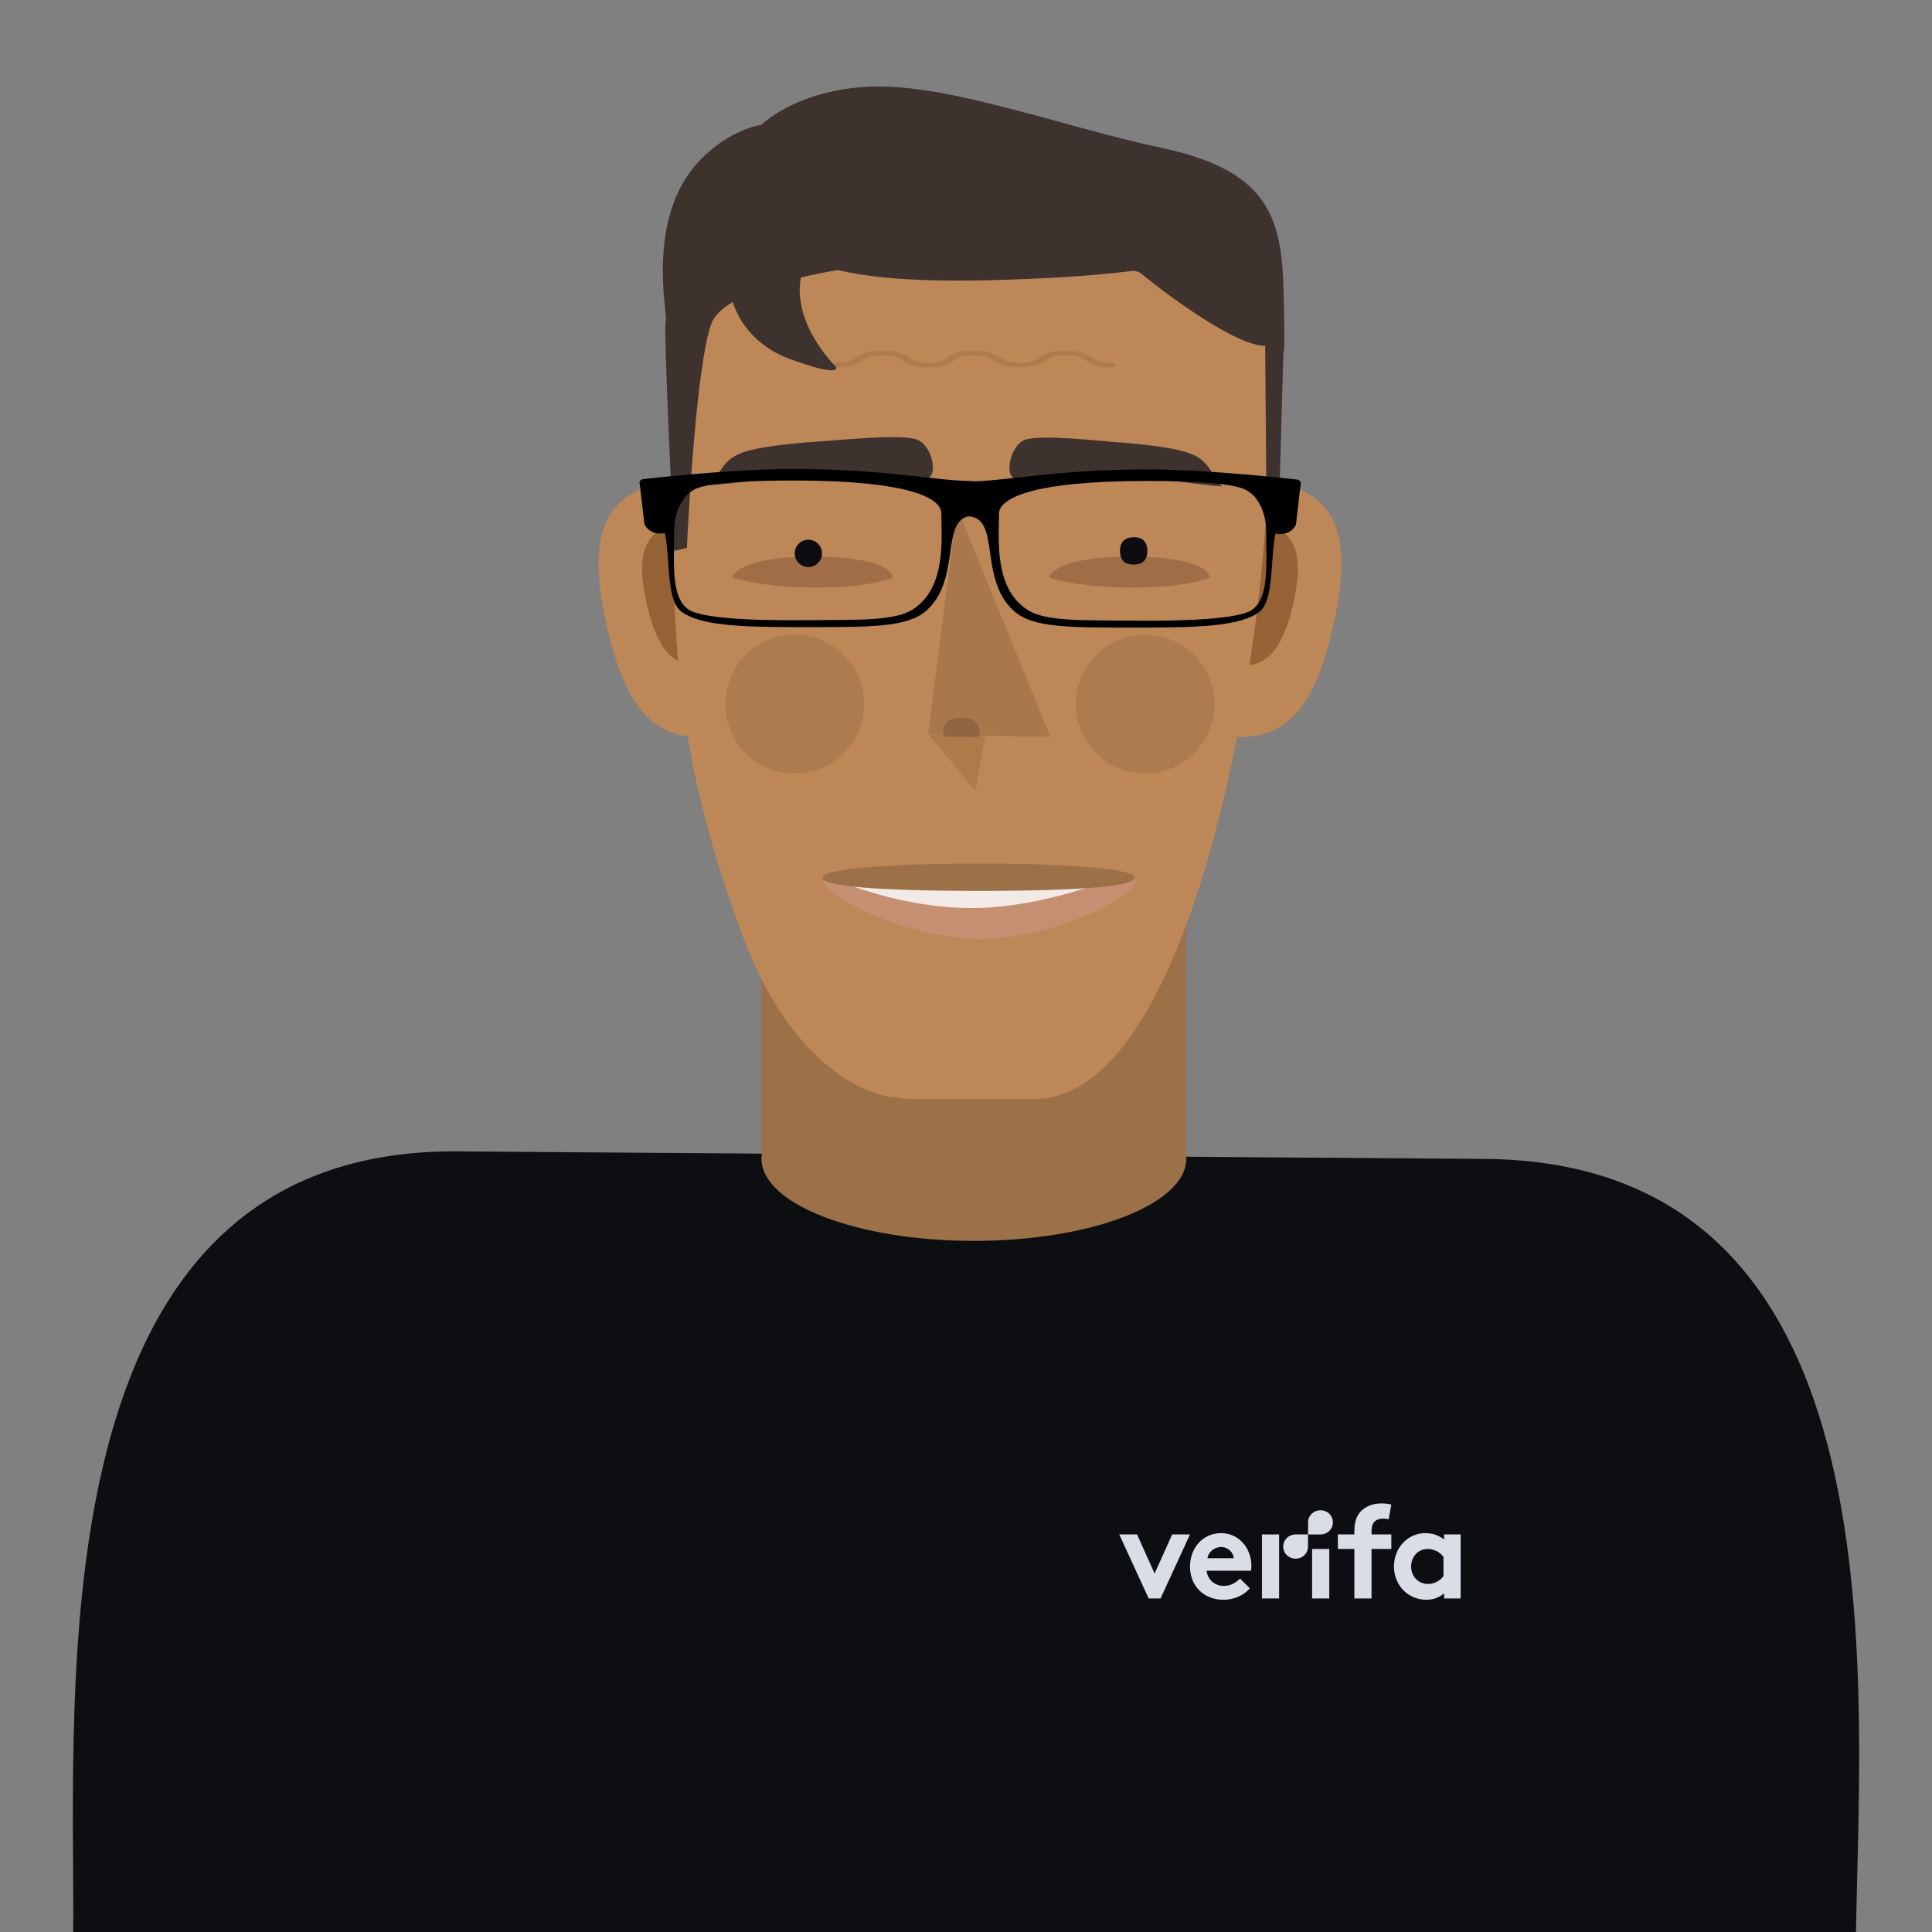 <?xml version="1.0" encoding="utf-8"?>
<!-- Generator: Adobe Illustrator 16.0.0, SVG Export Plug-In . SVG Version: 6.00 Build 0)  -->
<!DOCTYPE svg PUBLIC "-//W3C//DTD SVG 1.1//EN" "http://www.w3.org/Graphics/SVG/1.1/DTD/svg11.dtd">
<svg version="1.1" id="Layer_1" xmlns="http://www.w3.org/2000/svg" xmlns:xlink="http://www.w3.org/1999/xlink" x="0px" y="0px"
	 width="850.389px" height="850.391px" viewBox="0 0 850.389 850.391" enable-background="new 0 0 850.389 850.391"
	 xml:space="preserve">
<rect x="0" y="0" width="850.389" height="850.391" fill="#808080" stroke="none"/>
<g>
	<path fill="#BE8757" d="M322.597,323.064c-28.744,5.057-45.484-2.118-55.734-48.537c-9.885-44.916,2.255-58.741,30.999-63.797
		L322.597,323.064z"/>
	<path fill="#966235" d="M315.855,292.361c-16.08,2.824-25.555-1.116-31.317-27.195c-5.558-25.282,1.253-32.935,17.424-35.782
		L315.855,292.361z"/>
</g>
<g>
	<path fill="#BE8757" d="M556.035,210.707c28.744,5.057,40.884,18.905,30.999,63.82c-10.227,46.441-26.99,53.594-55.734,48.56
		L556.035,210.707z"/>
	<path fill="#966235" d="M551.912,229.361c16.172,2.847,23.005,10.5,17.425,35.805c-5.74,26.057-15.215,30.02-31.318,27.195
		L551.912,229.361z"/>
</g>
<polyline fill="#9D7148" points="522.144,530.605 335.193,530.605 335.193,310.332 522.144,310.332 "/>
<path fill="#0D0E12" d="M816.851,858.316l-784.61-5.854C33.037,742.246,15.067,506.781,199.9,506.781l451.843,3.325
	C842.52,510.106,817.649,748.077,816.851,858.316z"/>
<ellipse fill="#9D7148" cx="428.668" cy="510.015" rx="93.476" ry="36.169"/>
<path fill="#BE8757" d="M558.176,154.357c0-2.619-0.479-5.58-1.366-8.792c-7.357-51.02-62.613-90.651-129.69-90.651
	c-46.487,0-87.258,19.064-110.398,47.694c-8.838,9.248-13.985,20.066-16.946,32.047c-1.913,6.628-2.983,13.506-3.143,20.567
	c-1.526,19.52,0,40.975-0.296,62.955c-0.866,75.026,4.669,123.928,30.292,193.078c25.624,69.15,66.485,71.678,66.485,71.678
	s51.248,0.729,68.558-0.068C529.524,472.662,564.827,261.135,558.176,154.357z"/>
<polygon opacity="0.65" fill="#9D7148" enable-background="new    " points="421.242,223.485 462.401,324.454 408.488,323.338 "/>
<circle opacity="0.55" fill="#9D7148" enable-background="new    " cx="349.815" cy="309.922" r="30.566"/>
<ellipse opacity="0.55" fill="#9D7148" enable-background="new    " cx="504.013" cy="309.922" rx="30.566" ry="30.566"/>
<path fill="#BE8757" d="M454.246,469.678h-47.011c-14.987,0-27.241-12.254-27.241-27.24v-48.629
	c0-14.987,12.254-27.241,27.241-27.241h47.011c14.987,0,27.241,12.254,27.241,27.241v48.629
	C481.51,457.401,469.234,469.678,454.246,469.678z"/>
<path opacity="0.37" fill="#69452D" enable-background="new    " d="M322.233,254.21c0,0,1.571-9.202,36.056-9.202
	c34.483,0,34.825,9.202,34.825,9.202s-9.703,4.419-33.413,4.419C336.013,258.812,322.233,254.21,322.233,254.21z"/>
<path opacity="0.37" fill="#69452D" enable-background="new    " d="M461.671,254.21c0,0,1.572-9.202,36.056-9.202
	c34.484,0,34.825,9.202,34.825,9.202s-9.702,4.419-33.413,4.419C475.292,258.812,461.671,254.21,461.671,254.21z"/>
<path fill="#3E322F" d="M312.37,213.554c4.942-5.694,6.013-10.819,13.188-13.848c7.175-3.212,25.692-4.761,33.915-5.284
	c8.29-0.501,36.101-3.553,43.891-1.025c7.311,2.437,10.227,17.925,3.416,17.378c-0.41-0.023-4.556,0.433-4.965,0.41
	c-7.858-0.046-13.689-2.733-20.294-2.893c-6.97-0.342-13.689-0.183-20.591,0.136c-6.719,0.501-13.461,1.298-20.521,2.187
	C333.074,211.391,320.615,213.03,312.37,213.554z"/>
<path fill="#3E322F" d="M511.143,210.98c-6.72-0.888-13.12-1.731-19.52-2.255c-6.561-0.342-12.961-0.524-19.589-0.228
	c-6.286,0.137-11.82,2.802-19.291,2.825c-0.388,0.022-4.328-0.433-4.738-0.41c-6.491,0.546-3.712-14.964,3.212-17.356
	c7.448-2.46,33.846,0.683,41.727,1.207c7.858,0.57,25.441,2.187,32.252,5.421c6.833,3.075,7.858,8.177,12.573,13.894
	C529.956,213.531,518.089,211.846,511.143,210.98z"/>
<polygon opacity="0.37" fill="#966235" enable-background="new    " points="408.989,323.497 429.306,348.142 433.725,323.497 "/>
<path opacity="0.37" fill="#69452D" enable-background="new    " d="M431.219,322.153c0-4.077-2.756-6.172-8.018-6.172
	s-8.018,2.118-8.018,6.172c0,0.888,0.229,1.23,0.434,2.118l14.918,0.182C431.219,323.588,431.219,323.042,431.219,322.153z"/>
<path opacity="0.55" fill="#9D7148" enable-background="new    " d="M489.299,161.669c-6.9,0-9.384-1.663-11.524-3.029
	c-1.959-1.253-3.53-2.346-8.678-2.346s-6.72,1.093-8.679,2.346c-2.118,1.458-4.601,3.029-11.524,3.029s-9.384-1.663-11.525-3.029
	c-1.958-1.253-3.53-2.346-8.678-2.346s-6.719,1.093-8.678,2.346c-2.118,1.458-4.601,3.029-11.525,3.029
	c-6.901,0-9.384-1.663-11.524-3.029c-1.959-1.253-3.53-2.346-8.678-2.346s-6.72,1.093-8.679,2.346
	c-2.118,1.458-4.601,3.029-11.524,3.029c-1.07,0-1.776-0.501-1.776-0.979c0-0.592,0.888-0.979,1.776-0.979
	c5.147,0,6.719-1.093,8.678-2.346c2.118-1.458,4.601-3.029,11.525-3.029c6.924,0,9.384,1.663,11.524,3.029
	c1.959,1.252,3.53,2.346,8.678,2.346s6.72-1.093,8.679-2.346c2.118-1.458,4.601-3.029,11.524-3.029s9.384,1.663,11.525,3.029
	c1.959,1.252,3.53,2.346,8.678,2.346s6.719-0.979,8.678-2.346c2.118-1.458,4.601-3.029,11.525-3.029
	c6.924,0,9.384,1.663,11.524,3.029c1.959,1.252,3.53,2.346,8.678,2.346c1.071,0,1.777,0.501,1.777,0.979
	C491.076,161.19,490.37,161.669,489.299,161.669z"/>
<path opacity="0.12" fill="#846323" enable-background="new    " d="M291.324,215.331c0.023-1.48,0.023-2.938,0.023-4.418
	C291.256,213.736,291.324,215.331,291.324,215.331z"/>
<path opacity="0.12" fill="#846323" enable-background="new    " d="M564.896,209.705c0,0.159,0,0.296,0,0.41
	C564.896,210.001,564.896,209.864,564.896,209.705z"/>
<path opacity="0.12" fill="#846323" enable-background="new    " d="M564.896,210.138c0,0.364,0,0.569,0,0.569
	C564.941,210.593,564.896,210.411,564.896,210.138z"/>
<circle fill="#0D0C10" cx="355.805" cy="243.574" r="6.013"/>
<path fill="#0D0C10" d="M504.992,242.503c0,4.077-2.118,6.013-6.013,6.013c-4.077,0-6.013-2.119-6.013-6.013
	c0-3.872,2.118-6.013,6.013-6.013C502.874,236.308,504.992,238.426,504.992,242.503z"/>
<path fill="#BE8757" d="M456.684,483.686h-56.031c-14.646,0-26.626-11.98-26.626-26.626v-12.3c0-14.645,11.98-26.625,26.626-26.625
	h56.031c14.645,0,26.625,11.98,26.625,26.625v12.3C483.332,471.705,471.328,483.686,456.684,483.686z"/>
<path fill="#3E322F" d="M296.723,242.48c0,0-4.896-99.375-3.689-101.174s-9.316-44.961,14.645-70.334
	c13.553-14.327,27.515-16.058,27.515-16.058s14.235-14.486,45.188-16.65c34.803-2.437,85.003,17.014,131.148,26.876
	s52.592,30.02,53.435,62.271c0.843,32.252-0.046,26.899-0.046,26.899l0,0l-1.867,65.825l-5.694-8.45l-0.524-66.144
	c0,0-47.079-33.823-107.118-33.368c-60.04,0.456-129.531,10.75-136.66,30.452c-7.129,19.702-10.728,98.555-10.728,98.555
	L296.723,242.48z"/>
<path fill="#3E322F" d="M341.73,72.771c0,0-14.076,31.363-19.133,43.002c-5.057,11.639,2.118,33.8,24.963,42.205
	c22.846,8.405,20.522,3.667,20.522,3.667s-36.238-35.122,0.068-61.565C404.456,73.637,341.73,72.771,341.73,72.771z"/>
<path fill="#3E322F" d="M349.792,105.935c0.911,0.888-2.961,19.565,85.663,17.401c88.624-2.164,97.097-12.915,97.097-12.915
	L349.792,105.935z"/>
<path fill="#3E322F" d="M504.992,103.247c0.706,1.344-25.464-1.23-3.416,16.627s52.637,38.014,59.287,30.863
	c6.651-7.175-3.439-27.4-3.439-27.4L504.992,103.247z"/>
<path opacity="0.41" fill="#D29B98" enable-background="new    " d="M499.936,387.773c0,6.491-35.69,25.487-68.262,25.487
	c-32.57,0-69.172-18.996-69.172-25.487s36.579,8.359,69.172,8.359C464.268,396.132,499.936,381.282,499.936,387.773z"/>
<path fill="#F2EAE7" d="M369.062,387.705c0,0,28.312,12.299,59.629,11.981c31.318-0.319,62.386-13.553,62.386-13.553
	L369.062,387.705z"/>
<path fill="#9D7148" d="M362.024,386.384c0-4.578,36.579-6.287,69.173-6.287c32.593,0,68.262,1.754,68.262,6.287
	c0,4.578-35.691,5.762-68.262,5.762C398.625,392.146,362.024,391.007,362.024,386.384z"/>
<g>
	<g>
		<g>
			<g>
				<path d="M428.326,211.755C428.326,211.755,428.304,211.755,428.326,211.755c-15.921,0-39.062-5.353-78.967-5.353
					c-27.901,0-66.098,4.464-66.098,4.464c-1.07,0.114-1.845,0.82-1.731,1.548c0,0,1.731,10.204,1.937,11.001
					c0.205,0.774,1.207,0.979,1.663,1.048c13.438,1.663,5.056,37.035,14.531,44.551c7.972,6.332,26.397,7.015,51.589,7.015
					c31.888,0,48.036,0.296,56.577-7.334c15.853-14.167,5.375-41.636,20.499-41.636V211.755L428.326,211.755z M354.917,272.979
					c-14.76,0.114-44.347,0.045-51.771-4.624c-7.744-5.307-6.423-18.768-6.423-34.894c0-6.924,3.052-15.739,9.977-18.518
					c6.9-2.778,26.033-3.439,42.66-3.439c50.929,0,64.982,7.767,64.982,14.463c0,10.796,2.3,32.457-12.277,42.091
					C394.071,273.389,378.514,272.773,354.917,272.979z"/>
			</g>
		</g>
		<path d="M281.531,212.415l2.096,18.153c0,0,2.438,7.22,13.097,2.893v-21.957L281.531,212.415z"/>
	</g>
	<g>
		<g>
			<g>
				<path d="M425.752,211.96v15.306c15.124,0,4.646,27.446,20.499,41.636c8.542,7.63,24.69,7.334,56.577,7.334
					c25.191,0,43.641-0.683,51.59-7.015c9.475-7.516,1.093-42.888,14.531-44.551c0.456-0.068,1.458-0.273,1.663-1.047
					c0.205-0.797,1.936-11.001,1.936-11.001c0.114-0.729-0.66-1.435-1.73-1.549c0,0-38.197-4.464-66.099-4.464
					C464.815,206.607,441.673,211.96,425.752,211.96C425.776,211.96,425.752,211.96,425.752,211.96L425.752,211.96z
					 M451.991,268.264c-14.577-9.634-12.276-31.295-12.276-42.091c0-6.696,14.053-14.463,64.981-14.463
					c16.627,0,35.76,0.684,42.661,3.439c6.924,2.779,9.976,11.593,9.976,18.518c0,16.103,1.299,29.564-6.423,34.894
					c-7.425,4.646-37.012,4.738-51.771,4.624C475.542,272.979,459.986,273.594,451.991,268.264z"/>
			</g>
		</g>
		<path d="M572.548,212.62l-2.095,18.153c0,0-2.438,7.22-13.097,2.893v-21.957L572.548,212.62z"/>
	</g>
</g>
<path fill="#FD9CAD" d="M-188.691,140.093c0-15.868-7.654-29.768-19.213-37.609c-6.355-4.312-9.701-12.488-8.139-20.477
	c0.445-2.23,0.668-4.535,0.668-6.912c0-15.795-10.184-28.988-23.783-32.296c-3.605-0.854-6.021-4.534-5.688-8.511
	c0.15-1.784,0.223-3.493,0.039-4.869c-1.08-9.143-5.836-14.122-12.674-18.211c-3.531-2.08-5.242-6.503-4.238-10.74
	c0.482-2.081,0.781-4.273,0.82-6.503c0.406-16.873-7.92-23.822-13.715-26.943c-2.826-1.524-4.908-4.349-5.725-7.656
	c-2.266-9.031-10.07-15.535-19.213-14.865c-8.92,0.631-16.24,8.287-17.207,17.95c0,0.074,0,0.147-0.037,0.224
	c-0.297,3.307-2.898,5.76-5.984,5.574c-1.002-0.037-2.006-0.037-3.047,0.075c-11.334,1.003-20.402,10.999-21.184,23.338
	c-0.111,1.971-0.037,3.864,0.225,5.723c0.631,4.274-1.115,8.512-4.459,10.814c-6.355,4.387-11.299,10.965-13.9,18.807
	c-1.002,3.01-3.344,5.313-6.17,6.205c-12.746,3.864-22.074,16.576-22.074,31.627c0,4.051,0.668,7.953,1.932,11.52
	c1.934,5.539-0.557,11.669-5.576,13.973c-13.527,6.133-23.003,20.627-23.003,37.574c0,6.836,1.562,13.303,4.312,18.99
	c4.162,8.584,2.602,19.177-4.013,25.681c-9.366,9.179-15.238,22.483-15.238,37.275v18.322h250.189v-18.321
	c0-7.396-4.311-14.457-9.402-20.775c-5.537-6.875-5.91-16.945-1.264-24.564C-191.181,157.561-188.691,149.124-188.691,140.093z"/>
<path fill="#CCECEF" d="M-255.437,374.71l-537.575-6.062c-11.298,0-16.947-13.638-8.957-21.629l113.979-82.722
	c20.552-20.553,48.462-32.11,77.525-32.11h512.381c11.297,0,16.943,13.639,8.955,21.628l-88.787,88.786
	C-198.465,363.153-226.34,374.71-255.437,374.71z"/>
<path fill="#AD9DE3" d="M-442.113,168.45c4.312,7.024,3.938,16.313-1.152,22.671c-4.72,5.834-8.658,12.337-8.658,19.213v16.908
	h231.16V210.37c0-13.676-5.426-25.939-14.047-34.451c-6.133-6.021-7.547-15.795-3.719-23.711c2.527-5.24,3.979-11.186,3.979-17.541
	c0-15.646-8.771-29.062-21.26-34.711c-4.645-2.119-6.912-7.768-5.164-12.896c1.15-3.308,1.783-6.913,1.783-10.667
	c0-13.936-8.621-25.68-20.402-29.247c-2.639-0.78-4.795-2.937-5.723-5.724c-2.416-7.248-6.951-13.342-12.859-17.393
	c-3.086-2.118-4.719-6.059-4.125-9.997c0.26-1.71,0.332-3.493,0.223-5.278c-0.742-11.409-9.104-20.625-19.584-21.555
	c-0.967-0.074-1.896-0.111-2.826-0.036c-2.824,0.148-5.238-2.119-5.537-5.165c0-0.075,0-0.149-0.037-0.224
	c-0.893-8.957-7.656-16.019-15.906-16.613c-8.438-0.595-15.684,5.427-17.764,13.751c-0.781,3.086-2.678,5.686-5.277,7.062
	c-5.352,2.898-13.082,9.29-12.674,24.899c0.037,2.082,0.297,4.088,0.744,6.021c0.928,3.901-0.672,7.99-3.902,9.922
	c-6.316,3.755-10.703,8.363-11.707,16.836c-0.148,1.301-0.111,2.861,0.037,4.496c0.334,3.68-1.932,7.061-5.238,7.879
	c-12.563,3.048-21.966,15.237-21.966,29.842c0,2.193,0.223,4.312,0.633,6.394c1.448,7.358-1.636,14.94-7.545,18.915
	c-10.666,7.211-17.726,20.069-17.726,34.748C-448.357,154.215-446.052,161.983-442.113,168.45z"/>
<path fill="#CCECEF" d="M-366.334,147.079c0-16.688-8.064-31.33-20.182-39.541c-6.689-4.535-10.219-13.12-8.584-21.52
	c0.445-2.342,0.707-4.795,0.707-7.285c0-16.611-10.703-30.511-25.013-33.967c-3.79-0.93-6.355-4.756-5.983-8.957
	c0.149-1.857,0.224-3.68,0.038-5.127c-1.152-9.627-6.133-14.866-13.305-19.178c-3.68-2.191-5.501-6.837-4.459-11.297
	c0.52-2.193,0.817-4.496,0.855-6.838c0.445-17.728-8.363-25.05-14.458-28.319c-2.973-1.598-5.166-4.57-6.021-8.064
	c-2.378-9.477-10.592-16.314-20.218-15.646c-9.401,0.669-17.094,8.733-18.098,18.88c0,0.073,0,0.148-0.036,0.223
	c-0.298,3.494-3.048,6.059-6.282,5.871c-1.04-0.037-2.117-0.037-3.196,0.074c-11.929,1.078-21.48,11.597-22.298,24.566
	c-0.149,2.081-0.038,4.087,0.224,6.021c0.632,4.496-1.19,8.957-4.72,11.373c-6.69,4.607-11.894,11.557-14.643,19.771
	c-1.041,3.196-3.493,5.611-6.503,6.503c-13.38,4.051-23.228,17.43-23.228,33.3c0,4.274,0.706,8.361,2.006,12.151
	c2.008,5.836-0.595,12.303-5.872,14.681c-14.234,6.429-24.231,21.703-24.231,39.506c0,7.21,1.635,14.011,4.533,19.956
	c4.386,9.032,2.75,20.181-4.2,27.018c-9.848,9.663-16.017,23.675-16.017,39.209v19.25h263.158v-19.25
	c0-7.804-4.533-15.2-9.885-21.852c-5.834-7.247-6.207-17.803-1.338-25.83C-368.972,165.439-366.334,156.595-366.334,147.079z"/>
<path fill="#C4D0DE" d="M-255.437,370.399l-537.575-6.062c-11.298,0-16.947-13.641-8.957-21.63l113.979-82.724
	c20.552-20.551,48.462-32.111,77.525-32.111h512.381c11.297,0,16.943,13.642,8.955,21.63l-88.787,88.787
	C-198.465,358.841-226.34,370.399-255.437,370.399z"/>
<g>
	<path fill="#CCECEF" d="M-201.773,228.284c-3.158-8.92-5.314-19.102-5.314-25.384c0-10.368-0.557-24.156-3.344-29.322
		c-2.787-5.165-3.717-11.336-2.973-15.795c0.742-4.422-0.744-10.592-1.674-16.276c-0.928-5.687,0.188-9.365,0.188-9.365
		c1.299,3.679,2.416,3.939,5.016,8.621c2.604,4.682,1.488,6.912,5.205,14.309s7.061,15.052,8.361,24.157
		c1.301,9.104,6.504,18.729,10.963,27.352c3.123,6.061,5.166,13.603,6.355,21.667h-22.781v0.037H-201.773z"/>
	<g>
		<g>
			<g>
				<defs>
					<polygon id="SVGID_1_" points="-620.197,-51.109 -619.824,-51.109 -620.197,-50.737 					"/>
				</defs>
				<clipPath id="SVGID_2_">
					<use xlink:href="#SVGID_1_"  overflow="visible"/>
				</clipPath>
			</g>
			<g>
				<defs>
					<polygon id="SVGID_3_" points="-620.197,-51.109 -619.824,-51.109 -620.197,-50.737 					"/>
				</defs>
				<defs>
					<polygon id="SVGID_4_" points="-620.941,-51.854 -621.312,-51.854 -620.941,-52.225 					"/>
				</defs>
				<clipPath id="SVGID_5_">
					<use xlink:href="#SVGID_3_"  overflow="visible"/>
				</clipPath>
				<clipPath id="SVGID_6_" clip-path="url(#SVGID_5_)">
					<use xlink:href="#SVGID_4_"  overflow="visible"/>
				</clipPath>
				
					<linearGradient id="SVGID_7_" gradientUnits="userSpaceOnUse" x1="6688.519" y1="737.747" x2="6706.757" y2="745.042" gradientTransform="matrix(-0.471 0 0 0.443 3121.326 59.007)">
					<stop  offset="0" style="stop-color:#FFFFFF"/>
					<stop  offset="1" style="stop-color:#000000"/>
				</linearGradient>
				<path clip-path="url(#SVGID_6_)" fill="url(#SVGID_7_)" d="M-33.117,434.699c-3.158-8.92-5.314-19.102-5.314-25.384
					c0-10.369-0.557-24.156-3.344-29.322c-2.787-5.165-3.717-11.335-2.973-15.795c0.742-4.422-0.744-10.592-1.674-16.276
					c-0.928-5.686,0.188-9.366,0.188-9.366c1.041,12.228,4.531,11.075,5.127,18.322c0.633,7.248,0.633,12.151,3.346,17.095
					c2.713,4.944,2.488,11.337,6.205,23.155c3.717,11.817,10.518,22.854,11.781,30.884c0.262,1.636,0.52,3.938,0.855,6.652h-14.197
					V434.699L-33.117,434.699z"/>
			</g>
		</g>
	</g>
	<path fill="#CCECEF" d="M-201.773,228.284c-3.158-8.92-5.314-19.102-5.314-25.384c0-10.368-0.557-24.156-3.344-29.322
		c-2.787-5.165-3.717-11.336-2.973-15.795c0.742-4.422-0.744-10.592-1.674-16.276c-0.928-5.687,0.188-9.365,0.188-9.365
		c1.041,12.227,4.533,11.074,5.129,18.322c0.631,7.247,0.631,12.151,3.344,17.094c2.713,4.943,2.488,11.336,6.205,23.153
		s10.518,22.855,11.781,30.886c0.262,1.636,0.52,3.937,0.855,6.652h-14.197V228.284L-201.773,228.284z"/>
</g>
<rect x="-434.493" y="259.242" fill="#AD9DE3" width="29.916" height="46.156"/>
<path fill="#AD9DE3" d="M-404.578,305.398c0,2.157-6.69,3.902-14.977,3.902c-8.288,0-14.979-1.745-14.979-3.902
	c0-2.155,6.69-3.902,14.979-3.902C-411.268,301.496-404.578,303.281-404.578,305.398z"/>
<path fill="#CCECEF" d="M-359.164,13.03c5.428,15.497,7.213,33.894,6.135,44.188c-1.078,10.295-43.482-1.264-43.482-1.264
	l-1.449-33.894L-359.164,13.03z"/>
<path fill="#0D0E12" d="M-397.48-33.5c9.293-1.933,21.334-0.37,28.543,7.953c5.984,6.876,9.738,38.615,9.738,38.615
	s-9.479,5.686-21.629,6.912C-392.982,21.206-398,20.389-398,20.389s-7.99-21.108-11.372-27.464c0,0-11.892,11.223-16.091,17.876
	c-4.2,6.616-9.998,16.239-9.998,16.239s-13.268,10.146-12.859,9.59c0.41-0.557,5.277-19.213,13.937-34.08
	C-425.724-12.391-413.831-30.118-397.48-33.5z"/>
<g>
	<polygon fill="#0D0E12" points="-432.152,195.17 -457.684,220.739 -406.621,220.739 -381.09,195.17 	"/>
	<polygon fill="#0D0E12" points="-432.152,195.17 -457.684,220.739 -406.621,220.739 -381.09,195.17 	"/>
	<path fill="#0D0E12" d="M-406.658,220.739h-51.063v51.063h49.057c0.705,0,1.375-0.147,1.969-0.446v-50.617H-406.658
		L-406.658,220.739z"/>
	<path fill="#0D0E12" d="M-405.431,270.576l24.305-24.306v-51.137l-25.531,25.605v50.617
		C-406.213,271.172-405.802,270.875-405.431,270.576z"/>
	<path fill="#0D0E12" d="M-405.431,270.576l24.305-24.306v-51.137l-25.531,25.605v50.617
		C-406.213,271.172-405.802,270.875-405.431,270.576z"/>
	<circle fill="#0D0E12" cx="-432.191" cy="246.271" r="10.071"/>
	<path fill="#0D0E12" d="M-417.696,213.344c6.206-1.933,10.481-5.946,9.514-8.919c-0.93-2.973-6.727-3.828-12.933-1.858
		c-6.205,1.933-10.479,5.945-9.515,8.92C-429.662,214.459-423.903,215.313-417.696,213.344z"/>
	<path fill="#0D0E12" d="M-399.785,232.855c-0.443,6.467,1.748,11.893,4.871,12.114c3.121,0.223,5.982-4.869,6.428-11.374
		c0.445-6.465-1.746-11.891-4.867-12.114C-396.474,221.297-399.336,226.389-399.785,232.855z"/>
</g>
<g>
	<polygon fill="#FD9CAD" points="-518.373,111.478 -543.905,137.045 -492.842,137.045 -467.31,111.478 	"/>
	<path fill="#AD9DE3" d="M-492.879,137.045h-51.063v51.064h49.057c0.706,0,1.376-0.149,1.971-0.446v-50.618H-492.879z"/>
	<path fill="#6F6F6F" d="M-491.652,186.882l24.306-24.304V111.44l-25.533,25.605v50.618
		C-492.434,187.478-492.024,187.181-491.652,186.882z"/>
	<path opacity="0.4" fill="#6F6F6F" enable-background="new    " d="M-491.652,186.882l24.306-24.304V111.44l-25.533,25.605v50.618
		C-492.434,187.478-492.024,187.181-491.652,186.882z"/>
	<path fill="#E3E3E3" d="M-491.652,186.882l24.306-24.304V111.44l-25.533,25.605v50.618
		C-492.434,187.478-492.024,187.181-491.652,186.882z"/>
	<circle fill="#CCECEF" cx="-518.41" cy="162.577" r="10.072"/>
	
		<linearGradient id="SVGID_8_" gradientUnits="userSpaceOnUse" x1="4624.232" y1="6453.324" x2="4607.74" y2="6431.945" gradientTransform="matrix(0 -0.443 -0.443 0 2347.363 2168.325)">
		<stop  offset="0" style="stop-color:#646464"/>
		<stop  offset="1" style="stop-color:#2F2F2F"/>
	</linearGradient>
	<path fill="url(#SVGID_8_)" d="M-503.917,129.651c6.206-1.934,10.48-5.948,9.515-8.921c-0.928-2.973-6.728-3.827-12.934-1.858
		c-6.206,1.934-10.479,5.947-9.514,8.92C-515.884,130.765-510.123,131.621-503.917,129.651z"/>
	
		<linearGradient id="SVGID_9_" gradientUnits="userSpaceOnUse" x1="4561.039" y1="6371.333" x2="4554.93" y2="6399.027" gradientTransform="matrix(0 -0.443 -0.443 0 2347.363 2168.325)">
		<stop  offset="0" style="stop-color:#646464"/>
		<stop  offset="1" style="stop-color:#2F2F2F"/>
	</linearGradient>
	<path fill="url(#SVGID_9_)" d="M-486.003,149.161c-0.447,6.467,1.745,11.893,4.868,12.115c3.122,0.223,5.983-4.869,6.428-11.371
		c0.447-6.467-1.746-11.895-4.868-12.116C-482.696,137.567-485.557,142.694-486.003,149.161z"/>
</g>
<g>
	<rect x="-523.131" y="115.304" fill="#AD9DE3" width="137.99" height="137.991"/>
	<rect x="-479.685" y="158.788" fill="#FD9CAD" width="51.062" height="51.062"/>
</g>
<path fill="#F39797" d="M-316.052,184.208l-69.088,69.125V115.229l69.088-68.976V184.208z M-337.832,111.402l-25.568,25.532v51.063
	l25.568-25.531V111.402z"/>
<path fill="#0D0E12" d="M-316.052,184.208l-69.088,69.125V115.229l69.088-68.976V184.208z M-337.832,111.402l-25.568,25.532v51.063
	l25.568-25.531V111.402z"/>
<polygon fill="#FD9CAD" points="-454.154,46.217 -523.131,115.269 -385.14,115.269 -316.164,46.217 "/>
<polygon fill="#929292" points="-432.412,67.995 -457.944,93.527 -406.883,93.527 -381.349,67.995 "/>
<polygon fill="#F79575" points="-454.154,184.319 -454.154,158.788 -479.685,158.788 -479.685,209.851 "/>
<polygon fill="#0D0E12" points="-454.154,184.319 -454.154,158.788 -479.685,158.788 -479.685,209.851 "/>
<rect x="-454.154" y="158.788" fill="#8F8479" width="25.532" height="25.532"/>
<polygon fill="#FD9CAD" points="-432.115,17.897 -457.648,43.43 -406.584,43.43 -381.051,17.897 "/>
<path fill="#AD9DE3" d="M-406.621,43.43h-51.063v51.062h49.056c0.707,0,1.375-0.149,1.971-0.446V43.43H-406.621z"/>
<path fill="#A8BDD1" d="M-405.394,93.267l24.305-24.305V17.824l-25.531,25.606v50.617
	C-406.176,93.862-405.767,93.601-405.394,93.267z"/>
<path fill="#0D0E12" d="M-405.394,93.267l24.305-24.305V17.824l-25.531,25.606v50.617
	C-406.176,93.862-405.767,93.601-405.394,93.267z"/>
<polygon fill="#929292" points="-337.793,162.467 -363.324,187.998 -363.324,136.935 -337.793,111.402 "/>
<polygon fill="#0D0E12" points="-287.697,162.169 -313.228,187.7 -313.228,136.638 -287.697,111.105 "/>
<polygon fill="#0D0E12" points="-287.697,162.169 -313.228,187.7 -313.228,136.638 -287.697,111.105 "/>
<path fill="#AD9DE3" d="M-313.228,136.675V187.7h-51.062v-49.056c0-0.706,0.15-1.375,0.445-1.97H-313.228z"/>
<path fill="#A8BDD1" d="M-363.064,135.411l24.305-24.306h51.1l-25.605,25.532h-50.617
	C-363.66,136.191-363.4,135.782-363.064,135.411z"/>
<path fill="#FD9CAD" d="M-363.064,135.411l24.305-24.306h51.1l-25.605,25.532h-50.617
	C-363.66,136.191-363.4,135.782-363.064,135.411z"/>
<circle fill="#CCECEF" cx="-338.76" cy="162.169" r="10.072"/>
<path fill="#CCECEF" d="M-305.869,147.712c1.934-6.206,5.947-10.48,8.92-9.516c2.973,0.93,3.826,6.729,1.857,12.934
	c-1.934,6.207-5.947,10.48-8.92,9.514C-306.984,159.679-307.802,153.919-305.869,147.712z"/>
<path fill="#CCECEF" d="M-325.381,129.798c-6.467,0.447-11.893-1.744-12.115-4.867c-0.223-3.122,4.869-5.983,11.371-6.429
	c6.467-0.447,11.895,1.745,12.117,4.868C-313.785,126.453-318.879,129.353-325.381,129.798z"/>
<circle fill="#CCECEF" cx="-432.375" cy="68.553" r="10.071"/>
<path fill="#CCECEF" d="M-399.484,54.095c1.932-6.205,5.945-10.479,8.918-9.513c2.973,0.929,3.828,6.727,1.857,12.933
	c-1.932,6.207-5.945,10.48-8.918,9.515C-400.601,66.062-401.418,60.302-399.484,54.095z"/>
<path fill="#CCECEF" d="M-418.997,36.183c-6.465,0.445-11.891-1.747-12.115-4.869c-0.223-3.123,4.868-5.984,11.373-6.43
	c6.467-0.445,11.892,1.748,12.115,4.869C-407.402,32.838-412.492,35.737-418.997,36.183z"/>
<path fill="#F9C9C9" d="M-387.222,39.75c0,0-1.746-0.187-3.455,0.149c-1.709,0.334-2.451,0.148-4.088,0.408
	c-0.262,2.824,3.457,1.858,4.236,2.08c-0.074,0.744,0.15,1.896-1.264,2.082c-1.412,0.186-3.383,1.709-2.861,2.341
	c0.52,0.632,0,0.966,0.707,1.561s0.482,1.003,1.152,1.524c0.631,0.519,3.715,1.448,6.096,0.965c2.414-0.483,7.023-6.17,7.023-6.17
	l-6.096-6.615L-387.222,39.75z"/>
<path fill="#0D0E12" d="M-380.756-18.412c2.826,11.633,6.17,24.009,5.129,32.297c-2.154,8.437-11.225,24.788-11.225,24.788
	s0.893,2.638,2.9,4.459c2.006,1.858,4.387,2.229,4.387,2.229s11.631-10.629,15.793-26.796c4.162-16.166,0.707-32.593-1.377-38.577
	c-2.117-5.982-6.986-8.881-10.33-8.138C-378.785-27.368-381.834-22.908-380.756-18.412z"/>
<path fill="#F9C9C9" d="M-386.701,50.862c-0.188-0.111-0.41-0.186-0.67-0.297c-0.742-0.224-0.148-1.078-0.559-1.598
	c-0.406-0.521-1.15-0.075-1.783-0.744c-0.668-0.669,0.336-1.412-0.555-1.746c-0.82-0.335-1.266-1.227-1.229-2.081
	c-0.074,0-0.148,0.036-0.26,0.036c-1.412,0.188-3.754,2.082-3.271,2.788c0.447,0.669,0.299,0.706,1.004,1.302
	c0.705,0.594,0.594,0.854,1.264,1.375C-392.127,50.416-389.117,51.309-386.701,50.862z"/>
<path fill="#0D0E12" d="M-334.82,342.304c-3.828-2.973-6.281-7.619-6.281-12.822c0-8.994,7.285-16.241,16.24-16.241
	c1.041,0,2.045,0.111,3.01,0.299c1.934-7.062,8.363-12.266,16.057-12.266c9.18,0,16.648,7.434,16.648,16.65
	c0,1.561-0.223,3.085-0.631,4.533c1.078-0.297,2.23-0.445,3.42-0.445c7.172,0,12.969,5.798,12.969,12.97
	c0,2.751-0.855,5.278-2.303,7.396h-59.129V342.304z"/>
<g>
	<path fill="#575756" d="M-531.454,330.521c3.68,0.41,6.317-1.226,11.63-1.188c4.274,0.036,5.613,2.043,6.208,3.753
		c0.593,1.709-0.707,4.051-0.707,4.051l-22.04,0.595L-531.454,330.521z"/>
	<path fill="#F5F5F6" d="M-525.992,331.935c7.321-3.161,12.488-0.706,12.636,2.861c0.111,3.568-3.234,6.058-8.696,7.692
		c-5.464,1.635-18.953,4.608-20.032,0.596c-1.113-4.014,0.186-6.766,4.386-7.433C-533.499,334.981-533.611,335.206-525.992,331.935z
		"/>
	<path fill="#C6C6C6" d="M-536.88,343.604c-0.261,0-0.483-0.188-0.521-0.447l-0.928-4.682c-0.074-0.299,0.149-0.596,0.41-0.631
		c0.297-0.076,0.595,0.147,0.631,0.407l0.929,4.681c0.075,0.299-0.147,0.595-0.407,0.635
		C-536.806,343.604-536.843,343.604-536.88,343.604z M-533.573,343.604c-0.262,0-0.483-0.188-0.52-0.447l-1.264-6.02
		c-0.075-0.298,0.111-0.595,0.408-0.633c0.296-0.075,0.595,0.112,0.632,0.408l1.264,6.02c0.074,0.299-0.111,0.595-0.41,0.635
		C-533.499,343.604-533.535,343.604-533.573,343.604z M-530.302,343.157c-0.261,0-0.482-0.147-0.521-0.408l-1.56-6.355
		c-0.075-0.296,0.111-0.595,0.408-0.668c0.296-0.074,0.595,0.111,0.668,0.408l1.561,6.354c0.075,0.297-0.111,0.596-0.409,0.669
		C-530.228,343.121-530.267,343.157-530.302,343.157z M-526.884,342.266c-0.223,0-0.445-0.148-0.521-0.408l-1.783-6.615
		c-0.074-0.297,0.112-0.596,0.372-0.669c0.297-0.074,0.593,0.111,0.669,0.372l1.783,6.614c0.076,0.298-0.111,0.595-0.37,0.669
		C-526.772,342.266-526.81,342.266-526.884,342.266z M-523.65,341.412c-0.224,0-0.446-0.149-0.521-0.41l-2.007-7.247
		c-0.075-0.298,0.075-0.595,0.371-0.668c0.298-0.074,0.595,0.073,0.67,0.37l2.006,7.249c0.076,0.296-0.074,0.595-0.372,0.668
		C-523.576,341.412-523.614,341.412-523.65,341.412z M-520.381,340.965c-0.223,0-0.445-0.147-0.52-0.408l-2.118-8.139
		c-0.074-0.298,0.112-0.595,0.372-0.669c0.297-0.075,0.595,0.112,0.669,0.371l2.119,8.14c0.074,0.297-0.112,0.594-0.372,0.669
		C-520.269,340.965-520.343,340.965-520.381,340.965z M-517.667,339.516c-0.261,0-0.446-0.15-0.521-0.408l-1.709-6.801
		c-0.074-0.298,0.112-0.595,0.41-0.67c0.297-0.074,0.594,0.112,0.669,0.409l1.709,6.802c0.074,0.296-0.111,0.595-0.41,0.668
		C-517.593,339.479-517.631,339.516-517.667,339.516z M-515.511,337.249c-0.224,0-0.446-0.148-0.52-0.409l-0.929-3.419
		c-0.075-0.297,0.074-0.595,0.37-0.669c0.298-0.075,0.595,0.074,0.67,0.372l0.929,3.419c0.074,0.297-0.076,0.595-0.372,0.669
		C-515.438,337.212-515.474,337.249-515.511,337.249z"/>
</g>
<path fill="#CCECEF" d="M-551.263,299.676c0,0,9.364,10.295,13.155,16.613c3.793,6.317-18.023,6.317-18.023,6.317L-551.263,299.676z
	"/>
<path fill="#CCECEF" d="M-596.381,321.492c-0.707,10.293-0.632,20.736,12.896,23.822c13.527,3.084,29.583,4.793,50.58-10.556
	c19.66-14.346,38.056-25.717,33.188-34.191c-4.869-8.473-15.499-6.837-27.055,0.706c-11.558,7.581-26.684,17.877-26.684,17.877
	L-596.381,321.492z"/>
<path fill="#432918" d="M-596.381,321.492c-0.074,1.3-0.186,2.562-0.223,3.864c5.092,4.2,17.06,6.764,24.863,5.09
	c8.101-1.747,16.241-6.764,19.475-10.814c0.334-0.41,0.26-0.817-0.112-1.189c-0.706,0.483-1.116,0.744-1.116,0.744L-596.381,321.492
	z"/>
<path fill="#683C11" d="M-524.43,291.834c7.284,6.467,15.087,5.947,19.065,3.978c3.975-1.972,4.757-15.463-2.899-26.982
	c-7.655-11.521-23.302-31.403-23.302-31.403s2.897-1.45,3.976-3.418c0.372-0.707,0.78-1.933,0.744-2.527
	c-0.075-0.857-1.189-0.708-1.822-0.113c-1.077,1.077-2.192,1.783-3.38,2.378c0,0,1.411-1.001,2.043-2.675
	c0.78-2.045,1.337-4.198-1.97-5.76c-2.712-1.264-9.179,9.626-7.879,13.862c1.338,4.236,19.065,39.691,19.065,39.691L-524.43,291.834
	z"/>
<path fill="#7D4E24" d="M-592.404,263.033c-5.538,7.581-12.896,23.97-12.301,30.028c1.635,16.5,18.657,3.381,18.657,3.381
	l8.809-27.613l-8.512-5.834h-6.652V263.033z"/>
<polygon fill="#432918" points="-538.999,215.313 -532.867,217.47 -535.728,220.889 "/>
<path fill="#7D4E24" d="M-549.108,206.914c5.315,0,8.659,5.427,10.999,8.845c2.342,3.421,7.323,9.85,5.315,13.789
	c-1.97,3.977-6.057,5.239-6.057,5.239s-2.788,12.711-3.865,12.19c-1.077-0.558-16.315-2.155-16.315-2.155l5.872-13.603
	c0,0-8.027-6.206-6.206-15.236C-557.58,206.914-552.341,206.914-549.108,206.914z"/>
<circle fill="#432918" cx="-538.59" cy="221.52" r="3.122"/>
<path fill="#432918" d="M-596.454,301.312c0.037-0.261,0.074-0.52,0.074-0.78c0-2.23-1.784-4.014-4.013-4.014
	c-1.227,0-2.341,0.558-3.048,1.449C-601.881,301.015-599.241,301.684-596.454,301.312z"/>
<path fill="#AD9DE3" d="M-539.817,216.541c0,0.37-0.296,0.668-0.668,0.668c-0.371,0-0.669-0.298-0.669-0.668
	c0-0.372,0.298-0.671,0.669-0.671C-540.114,215.87-539.817,216.169-539.817,216.541z"/>
<path fill="#AD9DE3" d="M-544.053,217.433c-0.074-1.079,0.521-2.082,1.301-2.75c0.781-0.669,1.783-1.116,2.861-1.041
	c-0.744,0.742-1.449,1.264-2.118,1.858C-542.715,216.095-543.309,216.688-544.053,217.433z"/>
<path fill="#AD9DE3" d="M-545.168,220.666c0,0-3.755-6.06-3.16-7.88c0.595-1.82,4.089-2.229,4.572-5.351
	c0.481-3.122-0.41-4.796-2.492-5.277c-2.08-0.483-3.455,1.411-3.455,1.411s-1.822-2.563-5.018-1.411s-2.825,4.683-2.825,4.683
	s-2.639-0.074-4.125,2.898c-1.188,2.341,0.149,4.867,0.149,4.867s-2.489,5.353,1.302,10.48c3.791,5.128,7.321,6.432,7.321,6.432
	s3.902-2.157,3.976-4.721c0.076-2.566-0.147-3.531-0.147-3.531L-545.168,220.666z"/>
<path fill="#7D4E24" d="M-502.319,288.453c-1.041-5.092-5.425-8.548-9.664-11.595l-9.885,4.384l-2.935,10.48
	c7.431,6.616,15.423,6.095,19.474,4.051C-503.657,294.956-502.542,292.206-502.319,288.453z"/>
<g>
	<path fill="#683C11" d="M-548.736,218.361l5.314,8.325c0,0-5.39,3.158-8.028-2.156
		C-553.493,220.442-548.736,218.361-548.736,218.361z"/>
	<path fill="#432918" d="M-547.398,220.517l2.603,4.089c0,0-2.639,1.521-3.939-1.078
		C-549.739,221.52-547.398,220.517-547.398,220.517z"/>
</g>
<path fill="#432918" d="M-502.727,291.464c-0.707-0.521-1.56-0.855-2.489-0.855c-2.305,0-4.163,1.858-4.163,4.162
	c0,0.78,0.223,1.522,0.631,2.153c1.339-0.223,2.527-0.631,3.494-1.112C-504.102,295.217-503.248,293.656-502.727,291.464z"/>
<path fill="#0D0E12" d="M-592.404,263.033c0,0,7.692-10.703,17.319-16.353c8.659-5.13,14.456-8.214,25.827-4.869
	c16.094,4.72,30.995,28.356,37.647,34.786c0,0-0.372,5.761-3.605,9.364c-3.232,3.605-9.551,5.761-9.551,5.761l-12.079-10.48
	c0,0-5.424,8.475-8.473,16.056c-3.084,7.581-5.574,20.738-5.574,20.738s-6.133,8.101-21.11,9.364
	c-14.978,1.263-24.342-5.946-24.342-5.946s-0.187-17.504,3.975-30.474c4.163-12.972,8.808-23.377,8.808-23.377
	s-1.115-1.562-3.53-3.122C-589.431,263.033-592.404,263.033-592.404,263.033z"/>
<path fill="#0D0E12" d="M-575.085,246.681c-9.59,5.686-17.319,16.353-17.319,16.353s2.973,0,5.277,1.486
	c2.379,1.559,3.531,3.122,3.531,3.122c3.047-7.1,9.625-18.211,13.676-23.934C-571.555,244.6-573.226,245.564-575.085,246.681z"/>
<path fill="#F8C2C2" d="M-173.9,303.207l-1.152-12.971l-12.971,1.228l2.082,11.929c-2.416,2.712-5.539,5.462-9.18,7.508
	c-3.828,2.117-6.43,5.165-5.314,6.354c0.668,0.744,7.285,1.078,12.896-1.522c5.611-2.603,7.283-4.423,9.996-5.13
	c1.598-0.408,3.16-1.151,4.125-1.709c0.67-0.372,0.967-1.114,0.744-1.82L-173.9,303.207z"/>
<path fill="#F8C2C2" d="M-212.142,295.105l-0.52-13.527l-13.527,0.557l2.08,13.044c-2.453,2.714-5.574,5.538-9.291,7.619
	c-3.826,2.119-5.908,5.389-4.906,6.728c1.004,1.3,7.73,0.111,13.342-2.491c5.613-2.601,6.689-4.459,9.439-5.202
	c1.375-0.372,2.639-0.855,3.533-1.265c0.814-0.37,1.225-1.3,0.928-2.191L-212.142,295.105z"/>
<path fill="#053D40" d="M-212.662,281.578l-13.527,0.556l0.371,2.378c4.311,0.67,11.148-0.928,13.193-1.449L-212.662,281.578z"/>
<path fill="#053D40" d="M-175.052,290.236l-8.957,0.855l-3.863,1.337l0.744,4.274c1.039,0.073,3.195,0.148,5.982-0.446
	c2.824-0.595,5.24-1.932,6.393-2.674L-175.052,290.236z"/>
<path fill="#CCECEF" d="M-224.219,163.172c-5.613,27.688-11.744,61.581-7.77,91.757c3.979,30.18,4.312,27.13,4.312,27.13
	c3.902,1.414,13.49,0.595,16.611-0.669c0,0,0-29.508,0.707-47.123c0.707-17.616,6.764-42.033,6.764-42.033
	s1.709,29.173,4.609,48.498c2.896,19.325,9.736,52.364,9.736,52.364c3.939,0.817,14.42-0.147,17.133-2.192
	c0,0-3.605-31.698-4.684-58.159c-1.076-26.461,1.971-36.941-0.705-57.122c-1.637-12.19-2.676-16.427-2.676-16.427L-224.219,163.172z
	"/>
<path fill="#0D0E12" d="M-223.031,63.164c-4.979-0.187-6.465,3.938-5.613,6.8c1.414,4.721-3.268,6.912-3.268,6.912
	s7.061,3.532,9.029,0.334c2.045-3.269,1.709-11.668,1.709-11.742C-221.174,65.356-223.031,63.164-223.031,63.164z"/>
<path fill="#F8C4C4" d="M-185.941,113.744c-5.982-14.903-14.383-19.028-21.963-19.624c-0.113-0.631-1.191-7.916-1.711-10.889
	c-0.557-3.383,5.166-9.736,2.936-16.909c-2.229-7.173-8.25-5.797-10.926-4.981c-4.014,1.229-8.695,7.062-7.953,11.782
	c0.744,4.72-2.785,9.217-0.408,12.264c2.379,3.048,4.98,3.233,4.98,3.233l-0.445,7.285c-5.018,1.747-9.662,5.018-15.199,11.188
	c-8.66,9.662-18.619,26.348-24.045,29.656c-5.428,3.344-28.135,9.551-34.191,10.554c-6.059,1.004-11.188,3.086-11.188,3.086
	c-0.705,3.864,0,5.536,0,5.536s0,0,2.973-1.076c2.973-1.078,6.617,0.261,6.617,0.261s-4.719,2.823-3.645,3.791
	c1.08,0.927,10.557-2.975,12.711-3.791c2.156-0.817,17.318-2.046,29.77-6.097c12.449-4.049,25.42-19.622,25.42-19.622
	c2.156,5.687,7.99,33.15,7.99,33.968s42.887-3.531,42.887-3.531S-177.951,133.664-185.941,113.744z"/>
<path fill="#F39797" d="M-216.082,78.29c0.111,1.485-0.967,2.822-2.488,2.937c-1.486,0.111-2.826-0.968-2.938-2.491
	c-0.111-1.525,0.967-2.824,2.492-2.936C-217.531,75.688-216.23,76.804-216.082,78.29z"/>
<path fill="#AD9DE3" d="M-219.722,73.719c0.035,0.298-0.188,0.558-0.484,0.595c-0.295,0.036-0.557-0.187-0.594-0.482
	c-0.037-0.299,0.186-0.558,0.482-0.596C-220.021,73.198-219.761,73.42-219.722,73.719z"/>
<path fill="#AD9DE3" d="M-222.734,71.6c0.557-0.706,1.525-1.04,2.416-1.003c0.445,0.037,0.891,0.111,1.303,0.26
	c0.408,0.187,0.779,0.409,1.076,0.781c-0.893,0-1.635-0.037-2.379-0.037C-221.135,71.6-221.842,71.638-222.734,71.6z"/>
<path fill="#AD9DE3" d="M-224.332,71.6c-0.26-0.371-0.668-0.632-1.078-0.78c-0.072-0.038-0.148-0.038-0.184-0.075
	c-0.076,0.261-0.113,0.558-0.15,0.818C-225.299,71.562-224.814,71.6-224.332,71.6z"/>
<path fill="#F5F5F6" d="M-223.068,79.925c0.074-1.078-1.189-0.262-2.713-0.334c-0.186,0-0.334-0.037-0.48-0.075
	c-0.188,0.706-0.336,1.375-0.447,2.046c0.26,0.073,0.52,0.111,0.781,0.147C-224.406,81.784-223.105,81.001-223.068,79.925z"/>
<path fill="#0D0E12" d="M-223.105,65.394c-0.297-0.669-1.561-2.973,0.371-4.682c2.713-2.379,7.174-1.486,12.301,0.407
	c3.754,1.375,8.289,5.501,8.4,9.589c0.148,6.096-4.164,9.625-7.098,12.301c-0.225,0.186-0.818,0.52-1.004,0.298
	c-0.67-0.78-1.635-4.198-1.971-5.761l-2.414,0.261c0,0,1.152-4.05,1.152-6.577s-1.34-5.24-3.828-5.723
	C-219.687,64.985-223.105,65.394-223.105,65.394z"/>
<g>
	<path fill="#F6ADAD" d="M-211.138,72.231c2.826,0.52,4.869,2.453,4.273,5.686c-0.594,3.16-3.195,4.312-6.02,3.791L-211.138,72.231z
		"/>
	<path fill="#F39797" d="M-211.547,74.536c1.598,0.297,2.75,1.264,2.451,2.897c-0.297,1.562-1.744,2.118-3.344,1.822
		L-211.547,74.536z"/>
</g>
<polygon fill="#053D40" points="-224.814,77.583 -226.189,79.034 -226.004,77.36 "/>
<polygon fill="#F39797" points="-225.076,73.235 -228.123,77.1 -224.814,77.583 "/>
<path fill="#0D0E12" d="M-185.941,113.744c-5.611-13.974-13.342-18.472-20.551-19.474c-0.297,4.312-2.043,15.385-8.994,15.756
	c-7.432,0.373-9.402-5.574-11.225-11.631c-3.158,1.934-6.391,4.719-9.959,8.696c-7.805,8.733-16.725,23.19-22.336,28.355
	c1.451,0.817,3.084,2.156,4.273,4.312c1.637,2.899,1.934,5.538,1.934,7.174c10.779-5.725,20.627-17.504,20.627-17.504
	c2.154,5.684,7.988,33.15,7.988,33.968c0,0.407,11.076,2.302,21.816,1.337c10.74-0.966,23.189-5.054,23.189-5.054
	S-177.951,133.664-185.941,113.744z"/>
<g>
	<g>
		<g>
			<g>
				<defs>
					<polygon id="SVGID_10_" points="-620.197,-51.109 -619.824,-51.109 -620.197,-50.737 					"/>
				</defs>
				<use xlink:href="#SVGID_10_"  overflow="visible" fill="#0D0E12"/>
				<clipPath id="SVGID_11_">
					<use xlink:href="#SVGID_10_"  overflow="visible"/>
				</clipPath>
			</g>
			<g>
				<defs>
					<polygon id="SVGID_12_" points="-620.197,-51.109 -619.824,-51.109 -620.197,-50.737 					"/>
				</defs>
				<defs>
					<polygon id="SVGID_13_" points="-620.941,-51.854 -621.312,-51.854 -620.941,-52.225 					"/>
				</defs>
				<use xlink:href="#SVGID_12_"  overflow="visible" fill="#0D0E12"/>
				<use xlink:href="#SVGID_13_"  overflow="visible" fill="#0D0E12"/>
				<clipPath id="SVGID_14_">
					<use xlink:href="#SVGID_12_"  overflow="visible"/>
				</clipPath>
				<clipPath id="SVGID_15_" clip-path="url(#SVGID_14_)">
					<use xlink:href="#SVGID_13_"  overflow="visible"/>
				</clipPath>
				<path clip-path="url(#SVGID_15_)" fill="#0D0E12" d="M-26.017,369.997c7.469-1.487,13.303-3.68,13.303-3.68
					s1.004-7.656,0.633-17.876l-20.182-26.461c2.455,8.398-6.205,49.057-6.205,49.057L-26.017,369.997z"/>
			</g>
		</g>
	</g>
	<path fill="#0D0E12" d="M-194.674,163.582c7.469-1.486,13.303-3.68,13.303-3.68s1.004-7.657,0.633-17.877l-20.182-26.46
		c2.455,8.398-6.205,49.057-6.205,49.057L-194.674,163.582z"/>
</g>
<path fill="#F8C1C1" d="M-198.019,97.43c6.689,3.345,21.592,22.967,23.598,39.468c1.971,16.5-12.004,24.418-22.67,30.548
	c-10.293,5.947-16.24,6.764-20.291,7.582c-4.051,0.817-10.666,0.371-11.484-0.371c-0.816-0.744-0.816-0.744-0.816-0.744
	s-1.412-0.892-1.227-1.412c0.15-0.482,0.408-0.854,0.408-0.854s-0.965-0.224-0.781-0.446c0.15-0.261,1.525-0.595,1.525-0.595
	s-1.449,0-1.227-0.521c0.223-0.519,4.014-0.296,5.76-0.48c0,0-1.523-0.262-2.23-0.707c-0.705-0.445-0.482-1.078-0.371-1.152
	c0.111-0.075,1.523,0.408,2.938,0.224c1.41-0.224,3.307,0.147,4.756,0.224c1.449,0.036,29.805-17.209,32.443-24.156
	c0.223-6.355-8.1-19.363-11.744-24.828c-3.641-5.462-5.611-11.408-3.641-16.203C-201.177,98.136-198.019,97.43-198.019,97.43z"/>
<path fill="#0D0E12" d="M-174.459,136.897c-1.969-16.501-16.871-36.123-23.6-39.468c0,0-3.158,0.706-5.127,5.5
	s0,10.741,3.643,16.204c3.643,5.464,11.967,18.434,11.744,24.789c4.311,0.035,9.514,2.229,11.893,4.348
	C-174.531,144.999-173.937,141.245-174.459,136.897z"/>
<path fill="#5B5B5B" d="M-218.496,175.511c-0.039,0-0.039,0-0.074,0c-0.225-0.036-0.373-0.262-0.334-0.483
	c0.334-1.857-0.447-4.98-1.674-6.688c-0.148-0.188-0.074-0.447,0.076-0.56c0.186-0.147,0.445-0.073,0.557,0.076
	c1.338,1.858,2.193,5.201,1.783,7.32C-218.125,175.398-218.273,175.511-218.496,175.511z"/>
<path fill="#0D0E12" d="M-101.986,21.614c7.988,0,14.457-6.466,14.457-14.457c0-7.989-6.467-14.456-14.457-14.456
	c-1.748,0-3.383,0.334-4.943,0.892c-2.527-9.59-11.225-16.649-21.629-16.649c-10.035,0-18.545,6.614-21.334,15.72
	c-2.342-1.376-5.053-2.193-7.953-2.193c-8.621,0-15.572,6.987-15.572,15.572c0,8.622,6.988,15.572,15.572,15.572H-101.986z"/>
<path fill="#F9CECE" d="M-627.449,152.692c7.21-0.297,15.683-1.711,18.024-2.676c2.341-0.928,8.138-3.456,9.253-2.676
	c1.115,0.781-2.824,2.342-2.824,2.342s9.514-1.598,9.626-0.482c0.111,1.113-6.17,2.23-6.17,2.23s7.359-1.562,7.693-0.633
	c0.297,0.928-7.209,2.342-7.209,2.342s5.648-1.116,5.648-0.484s-5.315,1.71-5.315,1.71s3.755-0.483,3.755,0
	s-1.115,1.56-10.183,3.122c-9.106,1.561-21.482,3.753-21.482,3.753L-627.449,152.692z"/>
<path fill="#F9CCCC" d="M-623.436,177.741l-15.72,3.455c0.037-0.482,0.037-0.744,0.037-0.744l-23.079,1.821
	c-3.084,11.074-0.892,20.851,0.333,33.188c1.228,12.339,3.234,26.349,3.234,26.349s-6.132,15.497-10.815,30.289
	c-2.899,9.18-6.875,25.197-8.25,31.219c-0.408,1.783,0.855,3.492,2.639,3.643l20.217,1.858c0,0,1.636-2.676-4.311-4.868
	c-4.422-1.599-6.503-2.713-6.503-2.713s18.21-41.772,21.481-59.426c2.267-12.375,3.865-38.242,4.608-52.104
	c0.966,3.345,2.416,7.842,4.608,13.676c5.761,15.497,14.792,35.716,14.792,35.716s-1.45,8.287-4.312,21.295
	c-2.341,10.554-6.838,33.039-8.436,41.064c-0.297,1.524,0.855,2.861,2.416,2.823h20.626l0.037-0.223
	c0.186-1.561-0.781-3.084-2.304-3.53l-8.733-2.639c0,0,13.713-43.296,14.792-59.165
	C-605.039,222.82-617.304,186.734-623.436,177.741z"/>
<path fill="#0D0E12" d="M-639.156,181.197c0.037-0.482,0.037-0.744,0.037-0.744l-23.079,1.82
	c-3.084,11.076-0.892,20.851,0.333,33.188c1.228,12.339,3.234,26.35,3.234,26.35s-1.821,4.608-4.236,11.187
	c4.571,2.75,9.96,3.568,14.642,3.419c1.822-5.5,3.307-10.592,4.05-14.605c2.267-12.375,5.054-32.853,5.761-46.715
	c0.966,3.345,1.264,2.453,3.418,8.287c5.761,15.497,14.792,35.716,14.792,35.716s-0.929,5.312-2.75,14.046
	c2.118,0.188,4.683,0.261,7.805,0.188c2.64-0.074,4.832-0.263,6.653-0.521c1.226-5.538,2.119-10.517,2.341-14.084
	c1.078-15.869-11.187-51.957-17.318-60.949L-639.156,181.197z"/>
<path fill="#CCECEF" d="M-623.436,177.741l-15.72,3.455c0.037-0.482,0.037-0.744,0.037-0.744l-23.079,1.821
	c-0.892,3.16-1.338,6.243-1.486,9.291c3.717,0.854,7.024,0.408,10.109,1.264c3.531,0.93,2.602,1.3,10.703,2.117
	c8.101,0.818,11.632-5.722,17.578-3.715c3.382,1.152,7.173,3.158,9.179,2.452C-618.753,186.548-621.429,180.676-623.436,177.741z"/>
<path fill="#F9C9C9" d="M-635.588,90.628c-0.707,6.206-6.876,20.516-8.474,23.971c-2.045,4.385-4.423,7.805-5.984,14.53
	c-1.56,6.69,23.97,5.203,23.97,5.203l-3.902-19.847c0,0,3.234-13.266,3.94-17.02C-625.332,93.712-635.588,90.628-635.588,90.628z"/>
<g>
	<path fill="#F9C9C9" d="M-625.852,76.469c5.055,0.706,5.687,6.429,5.687,10.331c0,3.901,0.408,10.74-3.16,12.338
		c-3.679-0.148-6.578-1.746-9.959-4.348c-3.567-2.714-5.463-7.023-3.122-12.414C-634.101,76.988-630.014,75.874-625.852,76.469z"/>
	<polygon fill="#F39797" points="-620.276,87.022 -618.157,89.699 -620.276,90.553 	"/>
	<path fill="#F39797" d="M-622.99,89.884c0,1.302-1.077,2.38-2.378,2.38c-1.301,0-2.379-1.078-2.379-2.38
		c0-1.299,1.078-2.378,2.379-2.378C-624.03,87.506-622.99,88.548-622.99,89.884z"/>
	<circle fill="#AD9DE3" cx="-623.436" cy="86.726" r="0.408"/>
	<path fill="#F39797" d="M-625.554,85.054c0.483-0.558,1.227-0.854,1.933-0.93c0.705-0.073,1.486,0.038,2.08,0.521l-2.007,0.223
		C-624.217,84.905-624.811,85.018-625.554,85.054z"/>
	<path fill="#F5F5F6" d="M-620.536,92.376c-1.19,0-2.193-0.707-2.193,0.146c0,0.856,0.965,1.523,2.193,1.523
		c0.037,0,0.075,0,0.111,0c0.075-0.557,0.149-1.113,0.186-1.67C-620.35,92.338-620.462,92.376-620.536,92.376z"/>
	<path fill="#FD9CAD" d="M-632.169,87.47c1.45,0.706,3.011,0.297,3.939-3.457c0.744-2.973,1.115-4.682,3.011-5.238
		c1.858-0.558,2.936-0.373,2.936-0.373s2.861-4.942-2.453-4.422c-5.426,0.52-8.883-2.193-14.197,4.199
		c-3.307,3.976-2.379,10.814,1.264,14.197C-634.064,95.72-632.169,87.47-632.169,87.47z"/>
	<g>
		<path fill="#F7B8B8" d="M-631.278,93.007c-2.527,0-4.608-1.338-4.608-4.237c0-2.823,2.082-4.236,4.608-4.236V93.007z"/>
		<path fill="#F39797" d="M-631.278,90.963c-1.413,0-2.602-0.669-2.602-2.118c0-1.412,1.152-2.117,2.602-2.117V90.963z"/>
	</g>
	<ellipse fill="#FD9CAD" cx="-641.795" cy="74.35" rx="8.474" ry="7.841"/>
</g>
<path fill="#053D40" d="M-631.984,94.085c1.561,3.791,5.612,4.682,5.612,4.682l-0.929,4.459c0,0-1.747-1.709-3.047-3.716
	C-631.649,97.466-631.984,94.085-631.984,94.085z"/>
<path fill="#0D0E12" d="M-646.107,118.167c0,0,1.747,1.895,5.129,0.928c3.383-0.928,5.426-1.635,8.808-0.928
	c3.381,0.668,3.122,1.895,3.122,1.895s10.406,12.451,9.067,18.656c-0.817,3.791-3.791,5.018-3.791,5.018s5.129,20.699,7.581,30.177
	c2.454,9.478,2.712,14.457,2.712,14.457s-5.016,3.383-10.962,1.339c-5.946-2.043-10.146,1.895-18.248,1.077
	c-8.102-0.817-7.024-2.305-10.555-3.232c-3.53-0.929-7.581,1.226-11.892-0.671c0,0,2.156-10.962,4.72-21.107
	c2.565-10.146,6.206-23.674,6.206-23.674s0.707-4.35,2.565-10.963C-649.488,123.444-646.107,118.167-646.107,118.167z"/>
<path fill="#F9CECE" d="M-636.183,120.024c3.754-4.125,13.751,4.2,23.004,10.221c8.696,5.647,15.684,6.801,15.684,6.801
	s8.212-2.007,14.754-3.68c6.541-1.672,16.762-4.272,18.099-4.979c1.301-0.745,0.818-3.756,3.977-4.981
	c3.343-1.302,2.862,0.334,2.08,0.744c-2.452,1.376-1.895,2.601-1.895,2.601s5.128-0.779,6.764-3.9
	c1.673-3.123,2.527-3.902,3.196-3.494c0.67,0.409-0.52,2.154-0.52,2.154s0.854-0.965,1.003-0.036s-0.483,6.095-5.128,9.81
	c-4.646,3.717-15.125,8.064-20.775,10.296c-5.649,2.231-16.538,6.133-25.829,4.831c-9.291-1.301-19.623-5.611-26.758-10.22
	C-635.699,131.657-641.238,125.638-636.183,120.024z"/>
<path fill="#CCECEF" d="M-633.432,137.64c6.429-0.445,11.111-7.73,12.227-12.338c1.114-4.607-13.973-12.449-18.991-8.027
	c-5.053,4.461-6.43,9.477-2.899,14.717C-639.304,137.715-633.432,137.64-633.432,137.64z"/>
<path fill="#AD9DE3" d="M-659.151,303.912c-2.23-0.816-3.865-1.486-4.943-1.968c-0.261,0.815-0.855,2.19-2.082,2.861
	c-1.82,1.003-5.574-0.263-5.574-0.263s-2.75-3.381-5.277-4.05c-0.261,1.077-0.483,2.008-0.669,2.786
	c-0.408,1.783,0.855,3.494,2.64,3.642l20.217,1.86C-654.802,308.781-653.167,306.069-659.151,303.912z"/>
<path fill="#AD9DE3" d="M-612.174,300.493l-7.508-2.267c-0.409,0.854-1.598,1.747-2.713,2.154c-2.08,0.745-5.09,0.262-5.09,0.262
	s-2.008-2.23-4.794-2.899c-0.187,1.003-0.557,2.899-0.707,3.68c-0.297,1.524-0.112,2.861,1.45,2.825h21.592l0.038-0.227
	C-609.685,302.426-610.652,300.939-612.174,300.493z"/>
<path fill="#CCECEF" d="M-631.499,304.248h21.591l0.038-0.225c0.037-0.298,0.037-0.593-0.038-0.892
	c-0.891,0.075-3.16,0.261-5.464,0.299c-2.936,0.036-8.288-0.263-11.186-0.299c-2.899-0.036-4.459-1.523-6.393-1.672
	C-633.246,302.947-633.061,304.248-631.499,304.248z"/>
<path fill="#CCECEF" d="M-660.636,307.591c-2.156-0.187-8.733-0.855-10.964-1.339c-2.081-0.481-3.642-2.153-6.095-2.898
	c-0.334,1.747-0.408,3.197,1.376,3.382l21.518,2.046c0,0,0.186-0.335,0.186-0.892C-655.992,307.852-659.002,307.74-660.636,307.591z
	"/>
<path fill="#F5F5F6" d="M-177.543,310.565c1.598-0.409,3.16-1.151,4.125-1.711c0.672-0.37,0.967-1.114,0.744-1.82l-1.189-3.792
	c-2.117,0.819-2.488,3.493-4.607,4.684c-2.266,1.264-4.014,0.817-4.275,0.78c-1.709-0.297-3.047-2.603-5.164-3.27
	c-2.045,2.007-4.459,3.939-7.211,5.464c-3.826,2.117-6.428,5.165-5.314,6.354c0.67,0.744,7.285,1.078,12.896-1.522
	C-181.927,313.093-180.256,311.309-177.543,310.565z"/>
<path fill="#F5F5F6" d="M-224.926,306.998c5.611-2.604,6.689-4.461,9.439-5.203c1.375-0.372,2.639-0.857,3.529-1.264
	c0.818-0.372,1.229-1.303,0.93-2.192l-1.078-3.16c-3.232,1.077-3.455,3.605-4.906,4.645c-1.672,1.228-4.422,1.041-4.422,1.041
	c-1.15-1.302-2.975-2.267-5.537-2.826c-1.896,1.747-4.053,3.383-6.43,4.721c-3.828,2.118-5.91,5.392-4.906,6.729
	C-237.265,310.789-230.574,309.599-224.926,306.998z"/>
<path fill="#0D0E12" d="M-215.523,301.795c1.375-0.372,2.639-0.857,3.531-1.264c0.705-0.334,1.115-1.078,1.002-1.821
	c-0.633,0.558-1.932,1.521-3.01,1.895c-1.523,0.484-3.086,0.818-4.943,1.971c-1.896,1.189-6.801,3.828-9.291,4.831
	c-2.416,0.967-7.172,2.119-10.295,1.524c0.037,0.185,0.111,0.371,0.223,0.557c1.004,1.302,7.73,0.111,13.342-2.489
	C-219.316,304.396-218.236,302.537-215.523,301.795z"/>
<path fill="#0D0E12" d="M-182.597,312.126c-1.932,1.264-5.5,2.899-8.064,3.791c-2.488,0.892-6.354,1.04-10.033,0.706
	c0,0.261,0.074,0.483,0.26,0.669c0.67,0.744,7.285,1.078,12.896-1.524c5.611-2.601,7.285-4.422,9.996-5.126
	c1.598-0.408,3.16-1.152,4.125-1.71c0.672-0.372,0.967-1.114,0.744-1.82l-0.072-0.299c-0.967,0.669-2.975,1.971-4.572,2.454
	C-179.549,309.896-180.664,310.862-182.597,312.126z"/>
<g>
	<rect x="577.538" y="681.794" fill="#DADDE5" width="7.553" height="21.787"/>
	<path fill="#DADDE5" d="M581.315,675.417c-1.85,0-3.699,0-5.549,0c0-1.776,0-3.553,0-5.329c0-3.02,2.439-5.331,5.46-5.331
		c3.019,0,5.459,2.312,5.459,5.331C586.685,673.076,584.292,675.372,581.315,675.417z"/>
	<path fill="#DADDE5" d="M570.185,675.401c1.851,0,3.7,0,5.55,0c0,1.776,0,3.552,0,5.329c0,3.019-2.439,5.331-5.46,5.331
		c-3.019,0-5.459-2.312-5.459-5.331C564.816,677.741,567.208,675.446,570.185,675.401z"/>
	<path fill="#DADDE5" d="M635.356,693.704c-1.454,2.092-3.952,3.486-6.799,3.486c-4.242,0-7.438-3.254-7.438-7.669
		c0-4.068,2.848-7.728,7.264-7.728c2.904,0,5.403,1.394,6.973,3.485C635.356,688.088,635.356,690.896,635.356,693.704z
		 M642.908,675.402c-2.421,0-4.843,0-7.263,0c0,0.755,0,1.511,0,2.266c-2.208-1.801-5.055-2.846-8.251-2.846
		c-7.669,0-13.828,6.39-13.828,14.699c0,3.834,1.396,7.32,3.603,9.877c2.498,2.905,6.449,4.764,10.634,4.764
		c2.846,0,5.519-0.871,7.843-2.846c0,0.755,0,1.51,0,2.265c2.42,0,4.842,0,7.263,0C642.908,694.188,642.908,684.796,642.908,675.402
		z"/>
	<path fill="#DADDE5" d="M611.24,668.721c-0.64-0.174-1.567-0.291-2.266-0.291c-1.859,0-3.312,0.524-4.242,1.628
		c-0.64,0.812-1.045,1.859-1.045,4.473c0,0.291,0,0.581,0,0.872c2.905,0,5.811,0,8.715,0c0,2.13,0,4.261,0,6.391
		c-2.904,0-5.81,0-8.715,0c0,7.264,0,14.525,0,21.789c-2.518,0-5.035,0-7.553,0c0-7.264,0-14.525,0-21.789c-2.422,0-4.843,0-7.264,0
		c0-2.13,0-4.261,0-6.391c2.421,0,4.842,0,7.264,0c0-0.388,0-0.774,0-1.162c0-4.532,1.045-7.263,3.021-9.18s4.938-3.312,8.773-3.312
		c1.511,0,2.904,0.115,4.474,0.522C612.015,664.421,611.627,666.57,611.24,668.721z"/>
	<path fill="#DADDE5" d="M531.459,685.86c0.348-2.557,2.904-4.938,6.043-4.938c3.079,0,5.345,2.439,5.578,4.938
		C539.206,685.86,535.333,685.86,531.459,685.86z M545.811,694.808c-1.337,1.453-3.894,3.254-7.089,3.254
		c-4.009,0-7.204-2.729-7.611-6.682c6.507,0,13.015,0,19.522,0c0.116-0.639,0.174-1.395,0.174-2.149
		c0-7.844-5.52-14.408-13.305-14.408c-8.366,0-13.712,6.855-13.712,14.698c0,8.832,6.332,14.642,14.758,14.642
		c4.357,0,8.831-1.801,11.562-5.054C548.677,697.675,547.243,696.241,545.811,694.808z"/>
	<polygon fill="#DADDE5" points="508.215,692.601 515.944,675.402 523.786,675.402 510.829,703.581 505.601,703.581 
		492.645,675.402 500.488,675.402 	"/>
	<rect x="555.457" y="675.401" fill="#DADDE5" width="7.554" height="28.18"/>
</g>
</svg>

